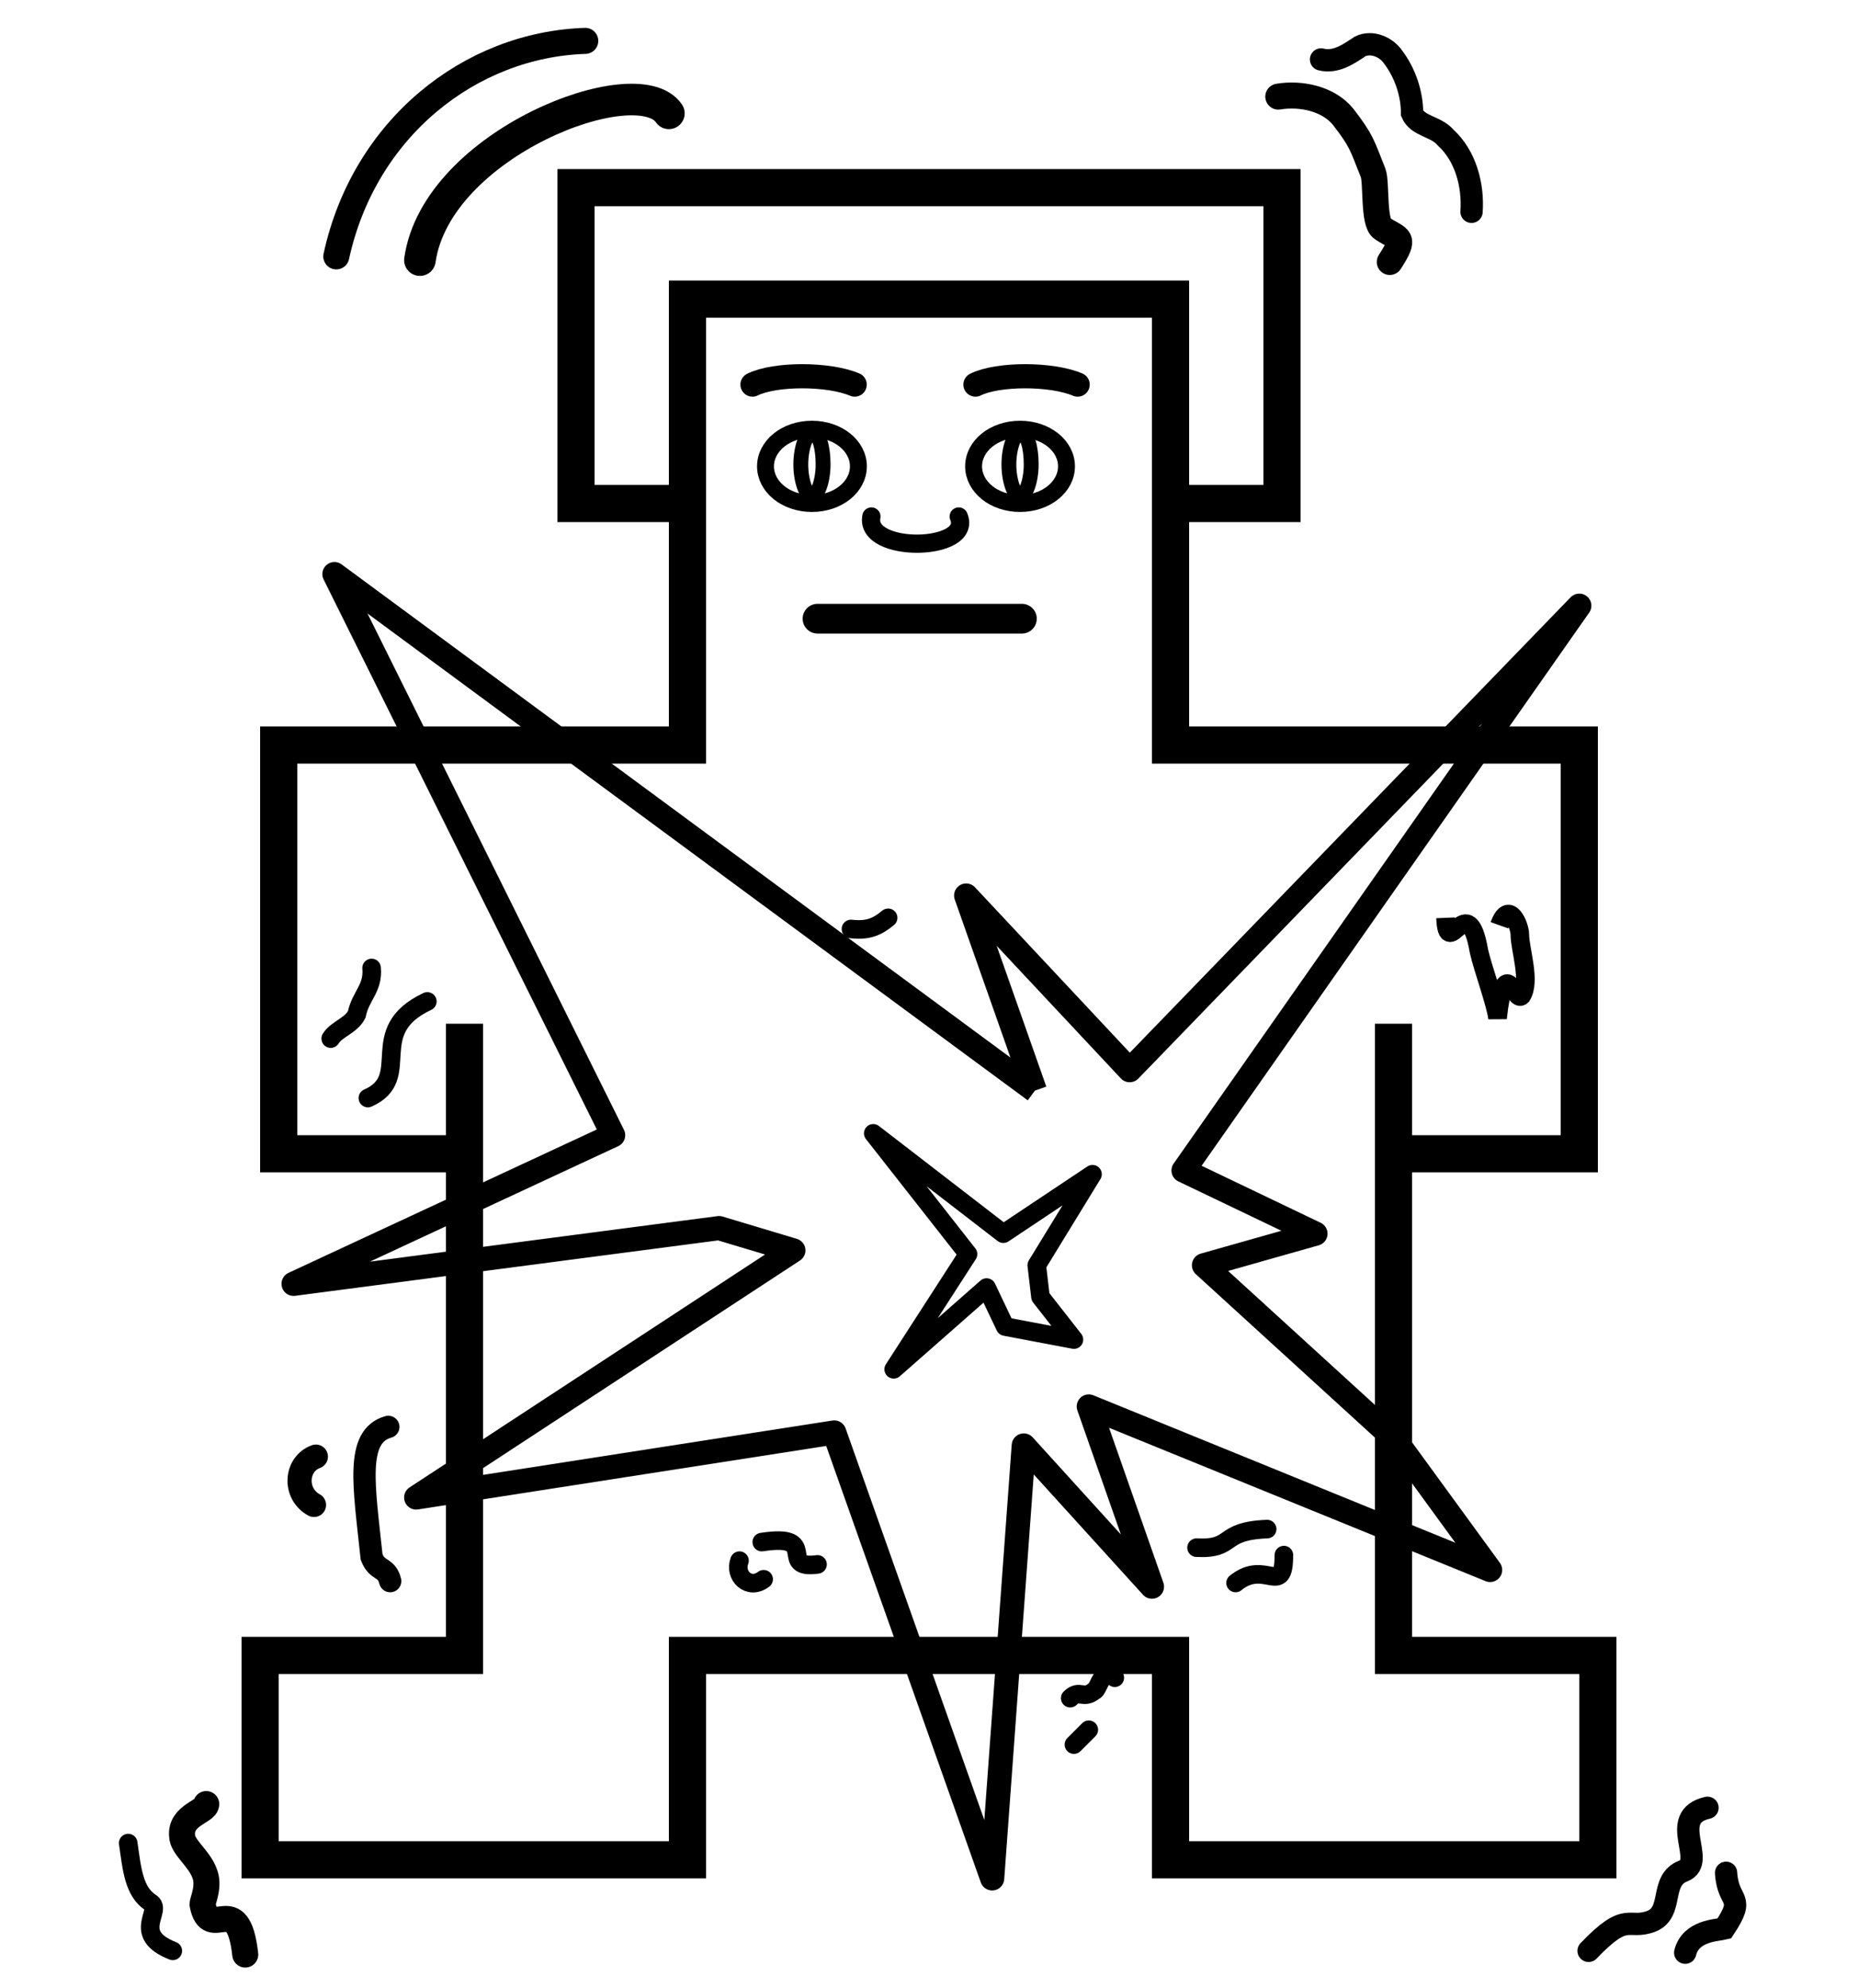 <?xml version="1.0" encoding="utf-8"?>
<!-- Generator: Adobe Illustrator 21.0.0, SVG Export Plug-In . SVG Version: 6.00 Build 0)  -->
<svg version="1.1"
	 id="svg3039" inkscape:version="0.48.2 r9819" sodipodi:docname="v-4.svg" xmlns:cc="http://creativecommons.org/ns#" xmlns:dc="http://purl.org/dc/elements/1.1/" xmlns:inkscape="http://www.inkscape.org/namespaces/inkscape" xmlns:rdf="http://www.w3.org/1999/02/22-rdf-syntax-ns#" xmlns:sodipodi="http://sodipodi.sourceforge.net/DTD/sodipodi-0.dtd" xmlns:svg="http://www.w3.org/2000/svg"
	 xmlns="http://www.w3.org/2000/svg" xmlns:xlink="http://www.w3.org/1999/xlink" x="0px" y="0px" viewBox="0 0 100 107"
	 style="enable-background:new 0 0 100 107;" xml:space="preserve">
<style type="text/css">
	.st0{fill:none;stroke:#000000;stroke-width:2;}
	.st1{fill:#FF0000;stroke:#000000;stroke-width:1.4;stroke-linecap:round;}
	.st2{fill:none;stroke:#000000;stroke-width:1.401;stroke-linecap:round;}
	.st3{fill:none;stroke:#000000;stroke-width:1.5;stroke-linecap:round;}
	.st4{fill:none;stroke:#000000;}
	.st5{fill:none;stroke:#000000;stroke-width:1.5;stroke-linecap:round;stroke-linejoin:round;}
	.st6{fill:none;stroke:#000000;stroke-width:1.516;}
	.st7{fill:#FF0000;stroke:#000000;stroke-width:2;stroke-linecap:round;}
	.st8{fill:none;stroke:#000000;stroke-width:2;stroke-linecap:round;}
	.st9{fill:none;stroke:#000000;stroke-linecap:round;}
	.st10{fill:#FF0000;stroke:#000000;stroke-width:1.5;stroke-linecap:round;}
	.st11{fill:none;stroke:#000000;stroke-width:1.3;}
	.st12{fill:none;stroke:#000000;stroke-width:1.151;stroke-linecap:round;stroke-linejoin:round;}
	.st13{fill:none;stroke:#000000;stroke-linejoin:round;}
	.st14{fill:none;stroke:#000000;stroke-linecap:round;stroke-linejoin:round;}
	.st15{fill:none;stroke:#000000;stroke-width:0.8;stroke-linecap:round;stroke-linejoin:round;}
	.st16{fill:none;stroke:#000000;stroke-width:1.726;stroke-linecap:round;stroke-linejoin:round;}
	.st17{fill:none;stroke:#000000;stroke-width:0.982;stroke-linecap:round;}
	.st18{fill:none;stroke:#000000;stroke-width:1.6;stroke-linecap:round;}
	.st19{fill:none;stroke:#000000;stroke-width:0.91;stroke-linecap:round;stroke-linejoin:round;}
	.st20{fill:none;stroke:#000000;stroke-width:1.2;stroke-linecap:round;}
	.st21{fill:none;stroke:#000000;stroke-width:1.3;stroke-linecap:round;}
	.st22{fill:none;stroke:#000000;stroke-width:1.506;stroke-linecap:round;stroke-miterlimit:5.5;}
	.st23{fill:none;stroke:#000000;stroke-width:1.4;}
	.st24{fill:none;stroke:#000000;stroke-width:1.4;stroke-linecap:round;}
	.st25{fill:none;stroke:#000000;stroke-width:1.5;}
	.st26{fill:none;stroke:#000000;stroke-width:1.3;stroke-linejoin:round;}
	.st27{fill:none;stroke:#000000;stroke-width:1.7;stroke-linecap:round;}
</style>
<path id="path3827_13_" class="st0" d="M37,27.1v13H15v22h10v-7v34H14v11h23v-11h26v11h23v-11H75v-34v7h10v-22H63v-24H37V27.1h-6
	v-17h38v17h-6"/>
<path id="path4082_13_" class="st17" d="M51.6,27.8c0.8,1.9-5.1,2-4.7,0"/>
<path id="path3235_4_" class="st18" d="M55,33.3H44"/>
<path id="path4700_3_" class="st19" d="M46.2,25.1c0,1.1-1.1,2-2.5,2s-2.5-0.9-2.5-2l0,0c0-1.1,1.1-2,2.5-2
	C45.1,23.1,46.2,24,46.2,25.1L46.2,25.1z"/>
<path id="path4702_3_" class="st15" d="M44.3,25c0,0.9-0.3,1.7-0.6,1.7s-0.6-0.8-0.6-1.7s0.3-1.7,0.6-1.7
	C44.1,23.3,44.3,24.1,44.3,25z"/>
<path id="path4877_2_" class="st19" d="M57.4,25.1c0,1.1-1.1,2-2.5,2s-2.5-0.9-2.5-2l0,0c0-1.1,1.1-2,2.5-2
	C56.3,23.1,57.4,24,57.4,25.1L57.4,25.1z"/>
<path id="path4879_2_" class="st15" d="M55.5,25c0,0.9-0.3,1.7-0.6,1.7s-0.6-0.8-0.6-1.7s0.3-1.7,0.6-1.7
	C55.3,23.3,55.5,24.1,55.5,25z"/>
<path id="path4881_2_" class="st21" d="M46,20.7c-1.4-0.6-4.3-0.6-5.5,0"/>
<path id="path4883_2_" class="st21" d="M58,20.7c-1.4-0.6-4.3-0.6-5.5,0"/>
<path id="path5542" class="st4" d="M77.8,49.4c0.1,2.4,1.2-1.7,1.8,1.8c0.2,0.9,0.9,2.8,1,3.6c0.4-3.6,0.9-0.8,1.3-1.2
	c0.5-0.8-0.1-2.5-0.1-3.3c0-0.5-0.6-1.9-1.1-0.5"/>
<path id="path5559" class="st14" d="M47,61l5.1,6.5l-4,6.2l5-4.4l1,2.1l3.7,0.7L56,69.8l-0.2-1.7l3-4.9L54,66.4L47,61"/>
<path id="path6071" class="st26" d="M55.7,58.7L18,30.9l15,30.2l-17.2,8l22.9-3l4,1.2L22.4,80.6l22.5-3.5l8.5,24l1.7-23.3l6.9,7.6
	l-3.4-9.7l21.6,8.8l-5.1-7l-10.3-9.4l6-1.7L63.7,63L85,32.6l-24.2,25L52,48.2L55.7,58.7"/>
<path id="path6075" class="st9" d="M19.8,59.1c2.5-1.1-0.2-3.6,3.2-5.2"/>
<path id="path6082" class="st9" d="M20,52.1c0.1,1.1-0.6,1.5-0.8,2.5c-0.3,0.6-1.1,0.8-1.4,1.3"/>
<path id="path6091" class="st20" d="M21,85.1c-0.2-0.8-0.7-0.5-1-1.3c-0.4-3.8-0.9-6.5,0.9-7"/>
<path id="path6097" class="st21" d="M17,78.4c-1.1,0.4-1.2,2-0.1,2.6"/>
<path id="path6112" class="st9" d="M45.8,50c0.9,0.1,1.4-0.1,2-0.6"/>
<path id="path6121" class="st9" d="M6.9,99.2c0.2,1.4,0.3,2.6,1.2,3.2c0.7,0.4-1.1,1.7,1.2,2.6"/>
<path id="path6137" class="st24" d="M11.1,97.1c0,0.4-1.4,0.6-1.3,1.7c0,0.6,0.9,1.2,1.2,2c0.3,0.7-0.1,1.5-0.1,1.7
	c0.4,2.1,1.9-0.9,2.3,2.7"/>
<path id="path6169" class="st20" d="M90.7,105.1c0.3-1.2,1.7-1.2,2.1-1.3c1.2-1.8,0.2-1.3,0.1-3"/>
<path id="path6211" class="st20" d="M91.9,97.3c-2.2,0.5,0,2.9-1.3,3.4s-0.5,2.2-1.7,2.7c-1.3,0.5-1.3-0.6-3.4,1.6"/>
<path id="path6232" class="st20" d="M71.1,3.2c0.8,0.2,1.5-0.3,2.1-0.7c0.6-0.3,1.4,0,1.8,0.6c0.6,0.8,1,1.9,1,3
	c0.3,0.7,1.3,0.7,1.8,1.3c1.1,1,1.5,2.6,1.4,4"/>
<path id="path6253" class="st24" d="M68.8,5.2C70,5,71.5,5.3,72.3,6.3c1,1.3,1,1.5,1.6,3c0.2,0.5,0,2.7,0.5,3
	c0.9,0.6,1.3,0.4,0.4,1.8"/>
<path id="path6382" class="st24" d="M18.1,13.8c1.5-6.9,7.2-11.4,13.4-11.6"/>
<path id="path6384" class="st27" d="M22.6,14C23.5,7.7,34.3,3.6,36,6.1"/>
<path id="path6386" class="st9" d="M64.4,83.3c2.1,0.1,1.2-0.9,3.8-1"/>
<path id="path6397" class="st9" d="M69.1,83.7c0,2.3-1,0.2-2.6,1.5"/>
<path id="path6424" class="st9" d="M44,84.2c-2.2,0.3,0.2-1.7-3-1.2"/>
<path id="path6484" class="st9" d="M39.8,84c-0.3,0.8,0.5,1.6,1.3,1"/>
<path id="path6486" class="st9" d="M60,90.3c-0.6-0.8-0.9,0.7-1.1,0.7c-0.6,0.5-0.8-0.1-1.3,0.4"/>
<path id="path6496" class="st9" d="M57.8,93.9l0.8-0.8"/>
</svg>
